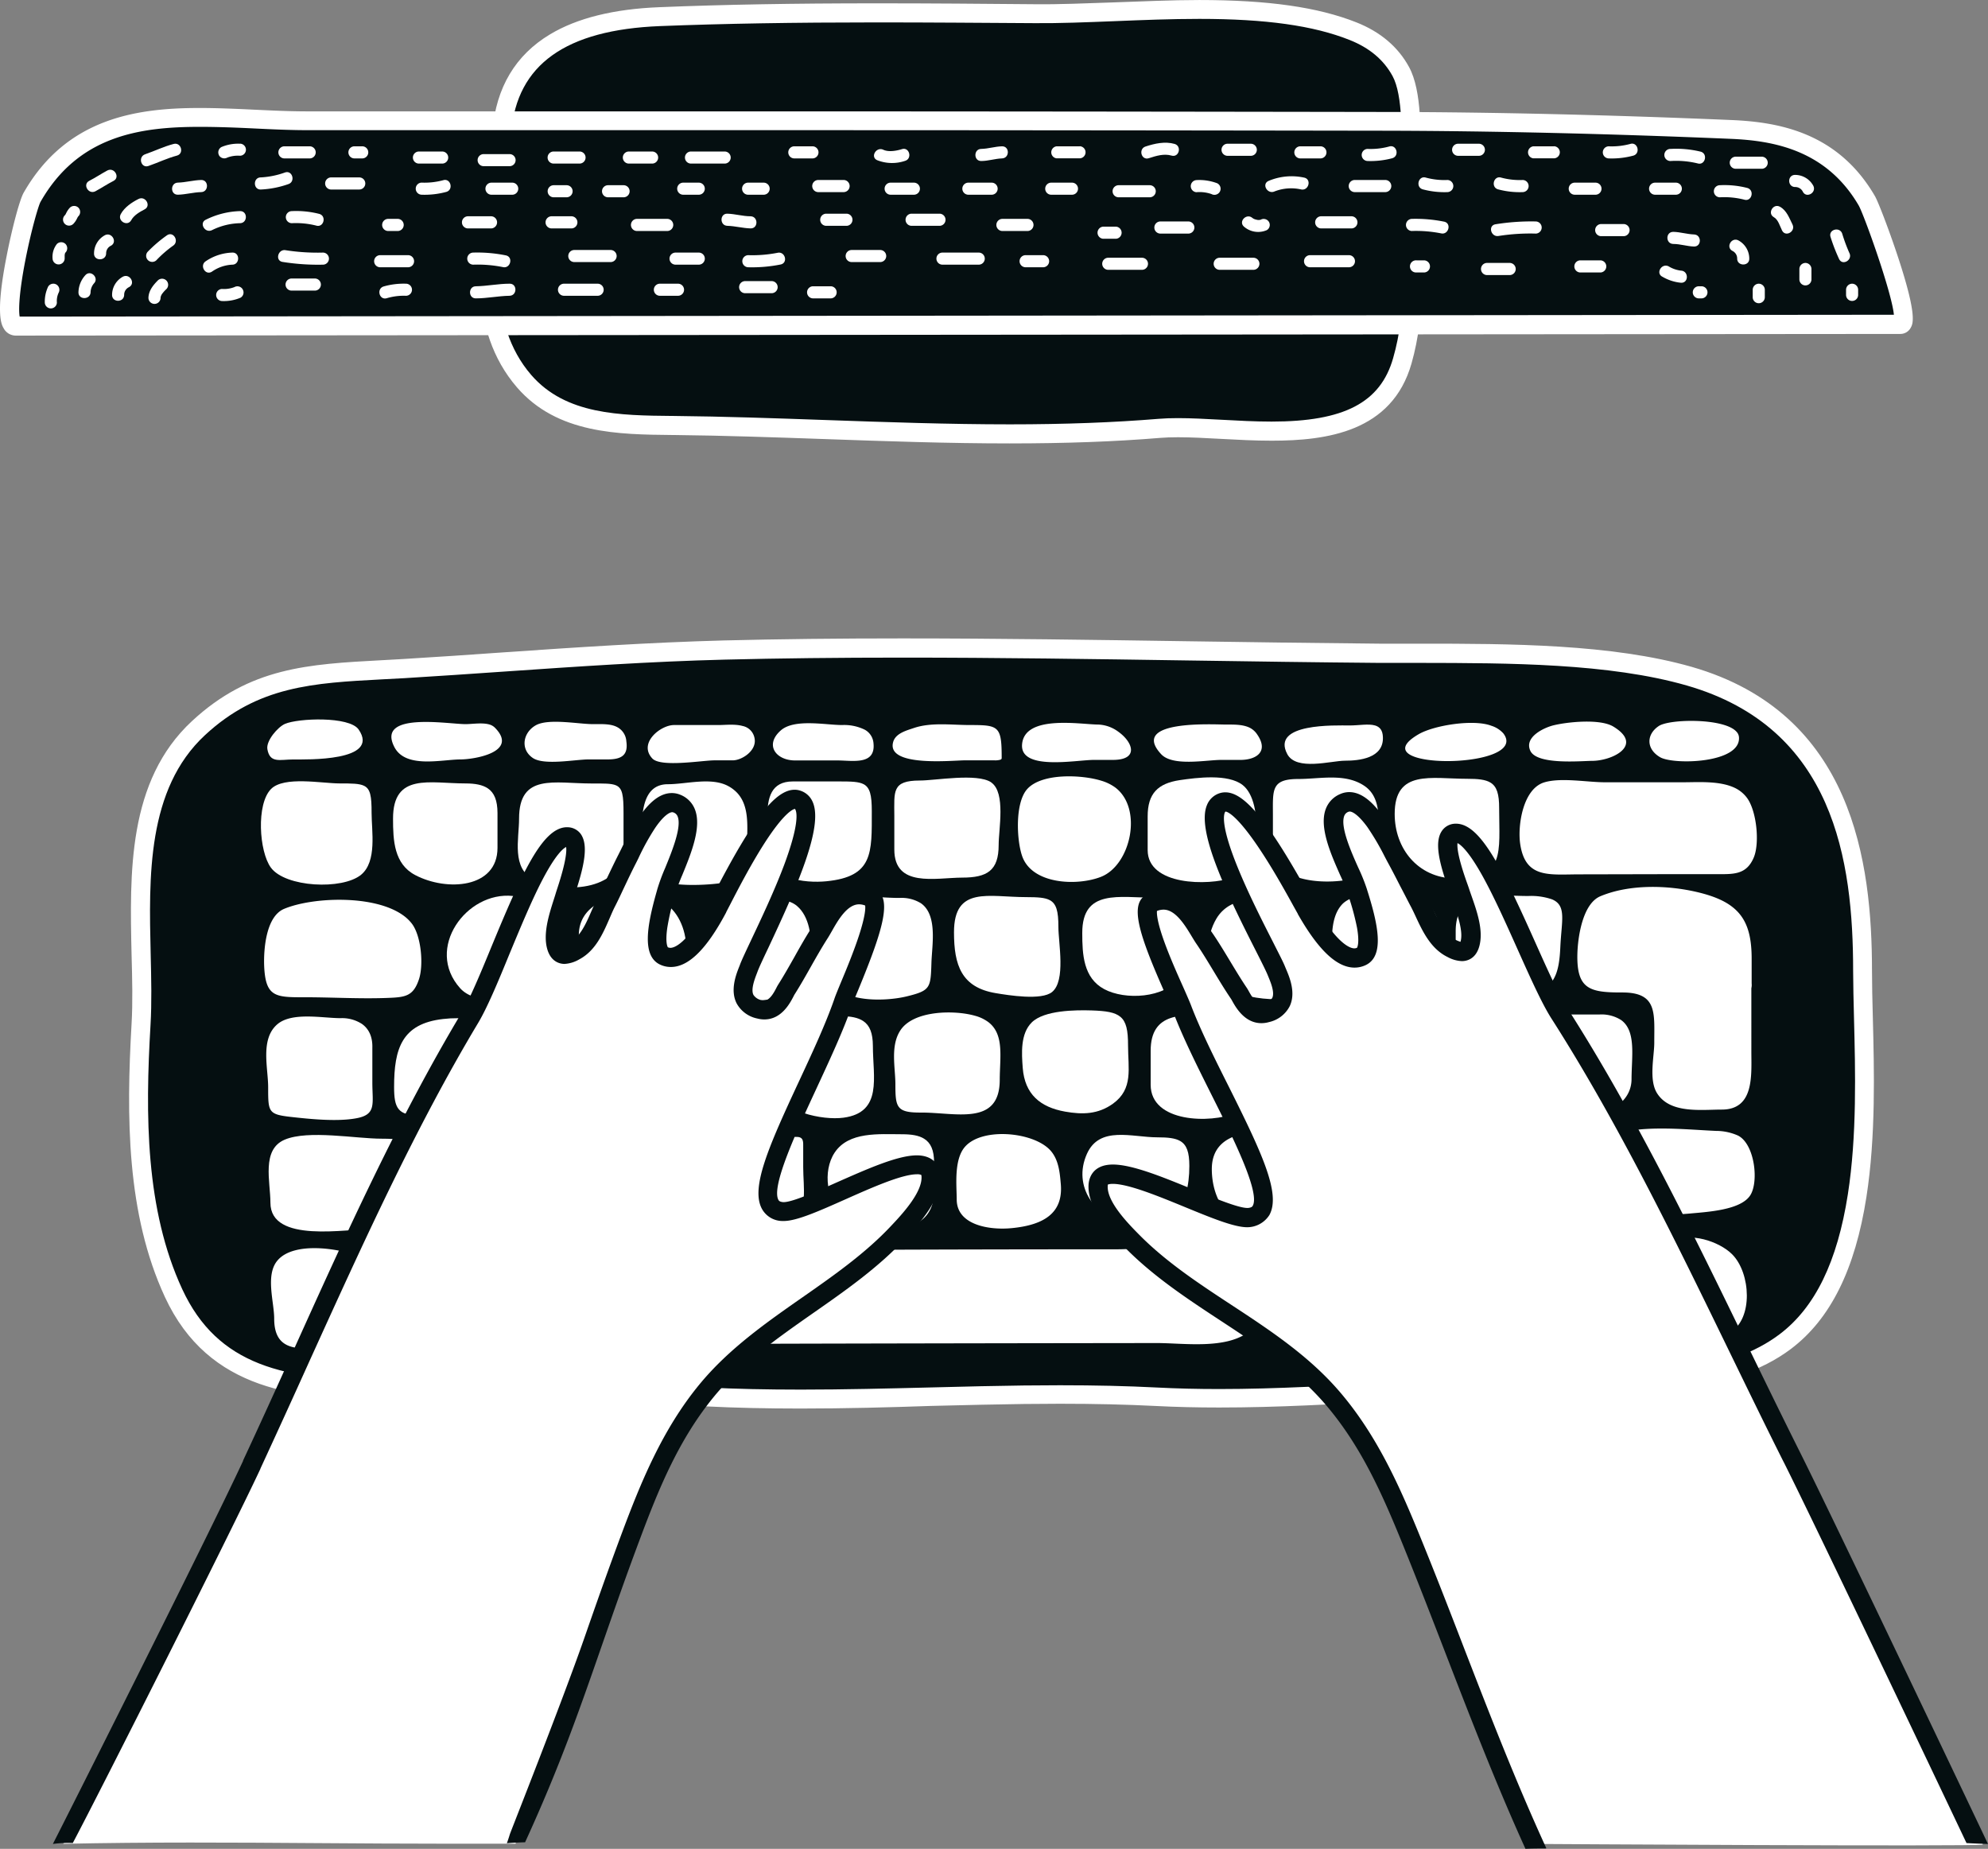 <svg xmlns="http://www.w3.org/2000/svg" width="1080" height="1004.31" viewBox="0.001 0 1079.999 1004.29" style=""><rect x="0.001" y="0" width="1079.999" height="1004.29" fill="#808080" stroke="none"/><g><title>FxVector1_183616548</title><g data-name="Layer 2"><g data-name="Layer 1"><path d="M533.19 758.11c-49.63 1.06-99.21 3.17-149.39.68-42.27-2.07-84.78-4.29-127.6-4.23-67.19 0-133.48 9.18-161.89-52.19-21-45.31-20.53-98.11-17.7-145.94 3-50.34-12.32-120.58 31.23-160.95 33.11-30.67 67-29.69 111.51-32.34 58.1-3.47 115.71-8.63 174-10.05 118.68-2.92 237.36.77 356 1.8 52.49.44 118.71-1.8 168.39 12.63 81.49 23.32 94.12 96.81 94.12 160 0 55.45 11.4 161.13-42 201.41-31 23.37-78.85 23.28-117.7 23.28-74.64 0-149.51 10.47-224.06 6.66-31.73-1.68-63.33-1.43-94.91-.76z" fill="#050f11"></path><path d="M435.15 765.13c-18.83 0-35.71-.38-51.61-1.18l-6.24-.3c-39.19-1.93-79.72-3.94-120-3.94h-1.17c-7.69 0-15.48.13-23 .26s-15.44.25-23 .25c-47.94 0-96.74-4.29-120.54-55.68-20.93-45.26-21-98.09-18.11-148.42.68-11.58.37-24.19 0-37.55-1-44.25-2.24-94.38 32.82-126.88 31.53-29.24 63.14-30.92 103.09-33.06 3.81-.2 7.67-.4 11.62-.65 18.18-1.09 36.61-2.35 54.43-3.61 39.15-2.71 79.6-5.41 119.77-6.48 30.13-.75 61.95-1.11 97.26-1.11 51.75 0 104.33.79 155.13 1.55 34 .5 69.17 1 103.75 1.31h22.21c48.7 0 104 .15 147.58 12.63 87.61 25.25 97.8 106.26 97.84 165 0 7.56.21 16.23.45 25.25.74 28.86 1.66 64.7-3.46 97.58-6.12 39.42-19.56 66.46-41.06 82.67-32.23 24.32-82.56 24.32-115.85 24.32h-5.67c-31.33 0-63.31 1.8-94.23 3.73s-63.13 3.75-94.8 3.75c-12.22 0-23.45-.27-34.51-.83-16-.81-33-1.21-52-1.21-12.43 0-26 .17-42.57.53q-13.77.27-27.53.65c-23.09.8-46.97 1.42-70.6 1.42zM257.3 749.38c40.53 0 81.17 2 120.51 4l6.24.32c15.73.78 32.47 1.14 51.1 1.14 23.45 0 47.31-.6 70.35-1.17l27.56-.67c16.7-.36 30.3-.52 42.8-.52 19.21 0 36.4.39 52.55 1.22 10.82.56 22 .83 34 .83 31.31 0 63.28-1.91 94.19-3.73s63.12-3.8 94.83-3.8h5.71c42.25 0 82.42-1.7 109.66-22.24 19.24-14.52 31.36-39.38 37.06-76 5-32 4.06-67.32 3.34-95.73-.23-9.18-.45-17.86-.47-25.54 0-60.12-10.33-132.09-90.37-155.13-42.19-12.12-96.66-12.21-144.73-12.28h-22.26c-34.63-.29-69.81-.81-103.85-1.32-50.81-.77-103.35-1.55-155-1.55-35.23 0-67 .36-97 1.1-39.93 1-80.28 3.77-119.3 6.46-17.86 1.23-36.33 2.51-54.55 3.61L208 369c-37.88 2-67.84 3.6-96.63 30.32-31.63 29.33-30.52 77-29.51 119.05.33 13.58.62 26.4-.09 38.4C78.87 605.78 79 657.08 99 700.28 118.26 741.77 154.36 750 210.18 750c7.49 0 15.28-.12 22.82-.25s15.42-.25 23.2-.27z" fill="#fff"></path><path d="M735.12 17C686.74-2.3 613.71 8 562.39 7.5c-68-.58-136-1.16-204 1.53-41.49 1.62-81.71 15-85.7 62.37-3.61 43.13-19.68 98.94 12.11 135.7 20.41 23.59 52.54 23.76 81.17 24 86.41.86 176.35 8.74 264 1.57 39.83-3.25 116.22 18.25 131.87-36.66 7.6-26.68 6.05-55.27 4.5-82.63-1.07-18.85 3.6-58.12-5.31-74.51-5.8-10.6-14.93-17.5-25.91-21.87z" fill="#050f11"></path><path d="M548.64 240.86c-33.47 0-67.42-1.19-100.25-2.35-27.18-.95-55.29-1.94-82.47-2.22h-.54c-29.38-.28-62.68-.63-84.49-25.83-27.2-31.47-21.43-75.18-16.34-113.78 1.19-9 2.31-17.58 3-25.72 2-23.45 12.5-41.07 31.26-52.31 14.66-8.82 34.64-13.78 59.37-14.75 35-1.43 72.59-2.1 118.49-2.1 28.86 0 57.72.24 85.77.49 12.95.15 27.38-.49 42.57-1S635.89 0 651.59 0C689 0 716.09 3.88 737 12.19c13 5.18 22.58 13.33 28.5 24.25 7 12.89 6.46 36.25 6 56.85-.18 7.52-.34 14.65 0 19.84 1.5 26.55 3.21 56.64-4.69 84.33-10.59 37.16-46.14 41.92-75.92 41.92-9.42 0-18.82-.51-27.92-1-8.23-.45-16-.87-23-.87-3.61 0-6.77.11-9.58.34-24.73 2.05-51.39 3.01-81.75 3.01zm-72-228.7c-45.76 0-83.28.65-118.07 2-51.25 2.05-77.67 20.87-80.83 57.65-.7 8.38-1.8 17-3.07 26.21-4.79 36.41-10.24 77.7 13.93 105.66 18.76 21.65 48.25 22 76.77 22.26h.63c27.31.27 55.48 1.26 82.74 2.22 32.72 1.15 66.57 2.34 99.87 2.34 30 0 56.46-1 80.88-3 3.09-.26 6.5-.38 10.41-.38 7.22 0 15.19.43 23.56.88 9 .49 18.22 1 27.36 1 39.38 0 59.11-10.3 66-34.43 7.49-26 5.9-53.92 4.4-81-.32-5.61-.14-12.92 0-20.66.42-18.36 1-41.21-4.74-51.69C751.64 32.43 744 26 733.19 21.7c-19.61-7.81-45.55-11.45-81.62-11.45-15.48 0-31.08.63-46.16 1.24-15.37.61-29.85 1.19-43.08 1.08-27.97-.16-56.92-.41-85.66-.41z" fill="#fff"></path><path d="M940.37 70.35c-61.78-2.71-125.07-4.37-187-4.48q-188.48-.3-377-.32H167.11C112.53 65.55 49.86 50.31 17.4 107c-3.7 6.47-19 70.09-8.9 70.09l1023.83-1c7.84 0-15.3-62-18.22-67.1-17.3-29.77-44.46-37.51-73.74-38.64z" fill="#050f11"></path><path d="M8.52 182.29a7.5 7.5 0 0 1-6.55-4c-1.13-1.93-4.56-7.85 1.63-39.19 2.58-13.37 6.91-30.4 9.3-34.51 23.2-40.5 61.33-45.94 95.6-45.94 9.85 0 19.95.47 29.73.93s19.37.91 28.74.91H403.4c103.36 0 214.51.1 349.94.32 57.72.09 120.61 1.57 187.25 4.38 25.77 1.09 57.92 6.77 78 41.35 1.72 2.94 7.72 18.5 12.63 33.4 10.44 31.75 8 35.93 6.75 38.17a6.38 6.38 0 0 1-5.6 3.28zm100-113.39c-32.86 0-66.12 4.95-86.52 40.77-1.05 1.89-4.87 14.65-8.15 31.3-3.61 18.47-3.76 27.65-3.16 31l1018.19-1c-1.15-12.23-16.23-54.31-19.12-59.36-17.65-30.23-46.42-35.23-69.57-36.2C873.67 72.6 810.8 71.14 753.32 71c-135.28-.21-246.49-.3-349.83-.3H167.2c-9.69 0-19.66-.47-29.29-.94s-19.76-.86-29.37-.86z" fill="#fff"></path><path d="M231.63 675.8c-6.51 4.85-2.13 10.5 10.82 10.64a44.7 44.7 0 0 0 22-6.22c5.72-3.39 25.25-16.48 29.19-24.24l-2.17-1.59c-2.64-1.87-55.98 18.51-59.84 21.41z" fill="#fff" fill-rule="evenodd"></path><path d="M194.8 396.22c-5.09-7.22-32.8-6.12-40-3-3.84 1.66-10.35 9.16-9.54 13.76 1.37 7.78 6.8 5.58 14 5.56s47.6 1.16 35.54-16.32z" fill="#fff"></path><path d="M266.5 393.75c-3.95-1.46-9.63-.4-13.62-.4-9.42 0-48.52-6.86-38.67 12.37 6.07 11.91 25.63 6.84 36.07 6.8 6.86 0 31.75-3.8 18.65-17.17a6.9 6.9 0 0 0-2.43-1.6z" fill="#fff"></path><path d="M335.06 394.85c-3.61-1.81-8.5-1.5-12.93-1.5-7.81 0-24.25-3.28-31.14.67s-8.48 13-1.53 17.71c6.08 4.15 23.09.81 30.18.79h10.44c7.61 0 11.26-2.34 10.19-9.79a9.34 9.34 0 0 0-5.21-7.88z" fill="#fff"></path><path d="M403.37 394.34c-4.17-1.15-9.4-.5-12.94-.5h-24.27c-7.33 0-19.59 9.86-11.76 18.18 4.65 4.92 27.23 1 33.74 1h9.92c5 0 13.15-5.3 11.87-11.92a8.22 8.22 0 0 0-6.56-6.76z" fill="#fff"></path><path d="M469.84 396.4a25.35 25.35 0 0 0-12.34-2.56c-9 0-26.07-3.61-33.42 3-8.88 7.95-2.4 16.23 7.84 16.23H455c8.1 0 20.8 2.74 19.53-9.38a9.13 9.13 0 0 0-4.69-7.29z" fill="#fff"></path><path d="M539.93 395.21c-2.56-1.3-6.67-1.37-13.17-1.37-9.77 0-20.87-1.59-30.32 1.62-4 1.37-10 2.87-11.25 7.72-3.61 13.62 32.16 9.85 39.08 9.83h15.9a9.58 9.58 0 0 0 3.28-.34c.9-.35.72-.85.72-1.37 0-9.98-.58-14.25-4.24-16.09z" fill="#fff"></path><path d="M607.57 397.5a19.55 19.55 0 0 0-10.82-3.92c-9.38 0-40.08-5.59-41.49 10.68-1.29 14.59 29.46 8.52 39 8.52h10.46c14.2-.06 10.7-9.69 2.85-15.28z" fill="#fff"></path><path d="M678.79 395.24c-3.83-1.8-8.61-1.66-12.83-1.66-6.69 0-52.61-2.72-35.15 16.09 6.33 6.8 24.47 3.11 32.66 3.11h10.45c8.17 0 15.69-4.26 9-13.91a10.54 10.54 0 0 0-4.13-3.63z" fill="#fff"></path><path d="M747 394.07c-3.6-1.05-8.76 0-13.8 0-7.7 0-42.82-1.39-33.89 15.53 4.91 9.31 23.85 3.61 31.39 3.61s21-1.25 20.58-12.75c-.11-3.88-1.77-5.65-4.28-6.39z" fill="#fff"></path><path d="M816.67 398.33a14.59 14.59 0 0 0-6.37-4.06c-9.63-3.77-31.33-.31-39.68 4.6-33.55 19.61 61.38 19.37 46.05-.54z" fill="#fff"></path><path d="M197.74 426.83c-2.58-1.25-6.69-1.27-13.19-1.27-9.68 0-30.19-4.09-37.28 3-8.16 8.17-6.5 34.05-.11 42.73 7.86 10.73 38.83 12.23 49 3.88 8.76-7.22 5.71-23.8 5.71-33.54.03-9.19-.65-13.13-4.13-14.8z" fill="#fff"></path><path d="M265 428.23c-2.85-1.91-6.85-2.67-12.1-2.67-19.48 0-39.41-5.93-39.38 19.12 0 11.84.53 24.63 12.07 30.67 17.14 9 44.66 7.21 44.68-14.77v-18.93c-.02-6.83-1.73-11.03-5.27-13.42z" fill="#fff"></path><path d="M334.63 426.59c-2.57-1.1-6.68-1-13.23-1-20.25 0-39.44-5.71-39.41 19.14 0 11-4.31 27.24 8.3 33.16 17.68 8.28 48.43 5.14 48.45-17.28v-18.96c0-9.65-.54-13.52-4.11-15.06z" fill="#fff"></path><path d="M399 429.3a18.61 18.61 0 0 0-3.39-2.31c-9.29-5-22.82-1-32.77-1-12.25 0-13.73 12.41-14.22 21.95-.54 10.43-4.63 22.47 5.88 28.86 8.61 5.3 30.31 4.17 39.43 2.56 13-2.27 11.8-4.69 11.8-18.43.11-10.93 2.13-24.2-6.73-31.63z" fill="#fff"></path><path d="M469.22 426c-2.65-1.41-6.74-1.52-13-1.52h-25.51c-11.88 0-13.85 9-13.83 19.18V462c0 15.61 20.38 17.84 32 16.71 25.63-2.49 24.73-15.46 24.73-38.08.01-8.82-1.03-12.81-4.39-14.63z" fill="#fff"></path><path d="M538.42 424.93c-7.71-5.08-30.42-.93-38.71-.95-15.32 0-13.87 5.9-13.86 19.15v18.35c0 20.8 22.23 15.33 36.84 15.24 13.63 0 19.84-3.82 19.84-17.71 0-8.61 3.91-28.27-3.93-33.91z" fill="#fff"></path><path d="M606 427.86a24.55 24.55 0 0 0-7.59-3.74c-10.25-3.25-32.08-4.42-40.23 4.35-6.83 7.34-5.9 27.52-3 36.22 5.13 15.76 29.95 16.74 43 11.58 16.1-6.39 22.82-36.89 7.82-48.41z" fill="#fff"></path><path d="M675.09 426.43c-8-6.24-25-4-34.27-2.65-11.76 1.8-17.36 7.21-17.34 19.71v18.28c0 19.3 32.8 19.51 46.11 15 14.41-4.77 17.41-41.03 5.5-50.34z" fill="#fff"></path><path d="M741.54 427.12a22.51 22.51 0 0 0-3.82-2.17c-9.91-4.45-21.92-1.8-32.35-1.8-14.75 0-13.87 5.72-13.85 19.17v18.31c0 19.84 31.91 20.18 45 16.23 11.71-3.5 11.17-6.44 11.74-18.68.49-10.18 2.95-24.18-6.72-31.06z" fill="#fff"></path><path d="M943 428.25c-8.35-4.27-20.08-3.32-28.7-3.32h-42.46c-9.45 0-23.61-2.67-32.73 0-11.87 3.41-14.72 23.74-13.24 33.55 2.79 18.78 15.62 16.51 31.92 16.47l50.94-.11h23c9.65 0 16.9.65 21-9 3.41-8 1.52-26.19-4.06-32.95a17.79 17.79 0 0 0-5.67-4.64z" fill="#fff"></path><path d="M879.31 396.63a28.06 28.06 0 0 0-2.92-2c-7.22-4.31-24.77-2.51-32.47-.63-5.25 1.3-16.09 6.42-12.52 13.89 3.72 7.77 27.73 5.41 33.63 5.41 10.3-.07 25.88-7.45 14.28-16.67z" fill="#fff"></path><path d="M219.42 497.5c-15.71-11.73-49.84-10.23-65.1-3.79-9.83 4.13-11.11 21.92-10.82 30.67.67 17.28 6.06 17.38 22.13 17.33 14.9 0 29.55.92 44.45.38 10-.36 14.43-.76 17.55-10.23 2.54-7.74 1.24-23.45-3.9-30.16a22.27 22.27 0 0 0-4.31-4.2z" fill="#fff"></path><path d="M295.32 493c-3.61-3.3-8.89-5.41-16.77-6.31-25.15-2.61-47.91 28.54-28.58 50.11 8.12 9 26 6.19 36.71 4.71 12.27-1.68 16-4.33 16-17.66s-.23-24.2-7.36-30.85z" fill="#fff"></path><path d="M364 492.83c-3.8-3.5-9.59-5.68-18.41-6.32-13.89-1-31.17 5.15-31.14 21.51v18.32c0 21.52 26.37 18.2 41.62 15.17 19.34-3.88 21.93-35.73 7.93-48.68z" fill="#fff"></path><path d="M432.59 491.8c-7.72-6-33.42-6.48-42.19-2.15-12.86 6.35-8.93 24.8-8.93 37.07 0 19.84 30.41 18.51 44 14.57 16.09-4.63 20.17-38.24 7.69-49z" fill="#fff"></path><path d="M500.27 490.63a20 20 0 0 0-11.6-2.87c-20.47 0-39.43-6.57-39.38 19.15v18.33c0 20 30.25 19.18 43.29 16s13-4.65 13.44-18.44c.29-9.36 3.45-25.8-5.75-32.17z" fill="#fff"></path><path d="M570.38 489c-2.69-1.48-6.76-1.66-12.74-1.68-20.58 0-39.41-6.26-39.37 19.15 0 17.75 4 29.89 22.64 33 7 1.17 24.92 4.09 30.66-.63 7.52-6.19 3.41-26.55 3.41-35.39.02-8.53-1.14-12.55-4.6-14.45z" fill="#fff"></path><path d="M640.47 489c-2.58-1.3-6.67-1.36-13.11-1.36-19.34 0-39.45-5-39.41 19.16 0 11.67.59 24.42 11.92 30.5s32.83 5 41.11-6.33c5.19-7.15 8.37-37.57-.51-41.97z" fill="#fff"></path><path d="M708.51 490.16c-2.7-1.64-6.58-2.55-12.17-2.55-12.54 0-28.29-.75-35.52 11.4-5.54 9.31-6.13 22.59-.68 32 6.42 11.13 37 15 47.87 8.84 9.29-5.17 10.99-43.32.5-49.69z" fill="#fff"></path><path d="M774.39 489.6a17.71 17.71 0 0 0-1.5-1.07c-9.15-5.66-36.29-5.41-43.83 2.78S724 514.76 724 524c0 19.54 31.11 19 44.79 15.26 17-4.68 18.84-38.93 5.6-49.66z" fill="#fff"></path><path d="M196.6 556.19a19.82 19.82 0 0 0-11.6-3.12c-9.72 0-26.42-3.5-34.38 3.36-9.34 8.06-4.94 23.7-4.94 34.13 0 13.27 0 14.73 11.87 16.1 10.55 1.19 25.57 2.76 36.07.78 11-2 8.66-7.94 8.66-19.36v-18.92c.17-5.97-1.89-10.31-5.68-12.97z" fill="#fff"></path><path d="M263.54 557.53c-4.49-3.61-11.62-5.3-22.87-4-22.33 2.56-26.59 16-26.57 37 0 11.29 2 15.42 13.85 15.36 7.67 0 42.82 6.8 42.82-4.9.02-18.75 2.23-35.72-7.23-43.46z" fill="#fff"></path><path d="M333.16 556.05c-10.46-8.41-31.67-6.87-42.49-.56-12.81 7.49-8.08 23.31-8.08 35 0 19.12 21.86 17 35.35 16.9 26.52-.13 21.36-15.15 21.36-38.28a16.08 16.08 0 0 0-6.14-13.06z" fill="#fff"></path><path d="M402.68 553.43H389c-13.62 0-29.15-4.74-36.82 7.47-5.41 8.62-7.36 25.74-2.63 35 5 9.81 17.75 7.83 27.5 9.2 8.7 1.22 20.84 7.21 27.93-1.14 6.54-7.7 1.37-25.16 1.37-34.4V559c-.02-2.57.46-5.57-3.67-5.57z" fill="#fff"></path><path d="M469 554.66c-2.81-1.89-6.82-2.67-12.14-2.67-10.46 0-25.58-3.37-33.71 4.37-9.38 8.89-8.66 24.89-3.61 35.78 5.54 11.75 27.06 16.53 38.66 15 21.41-2.86 16-22 16-39-.03-6.84-1.62-11.06-5.2-13.48z" fill="#fff"></path><path d="M536.88 555.17a21.54 21.54 0 0 0-7.21-3.41c-11.31-3.21-33.3-2.94-40.46 7.83-5.66 8.49-2.78 20.38-2.78 29.41 0 12.52.61 15.41 13.85 15.35 18.94-.09 42.83 7.54 42.84-17.83.04-12.31 2.57-24.68-6.24-31.35z" fill="#fff"></path><path d="M608.69 552.37c-3-2.53-7.86-3.25-15.69-3.5-8.68-.27-25.69-.16-32.47 6.49-6.24 6.16-5.52 16.74-4.92 24.73 1.1 14.31 9.52 21.34 23 23.74 9.5 1.7 18 1.48 26.06-4.33 11.11-8.08 8.15-19.06 8.15-31.6.02-8.21-.97-12.9-4.13-15.53z" fill="#fff"></path><path d="M675.79 555.42c-3.41-2.2-8.66-3.43-16.68-3.74-16.35-.61-34.08-2.29-34 19.25v18.31c0 20.58 32.47 21.18 46.43 15.31C684.83 599 689 564 675.79 555.42z" fill="#fff"></path><path d="M743.92 552.82c-7.77-6.75-31.53-4.56-40.12.4-12.33 7.1-11.68 22.89-11.68 35.44 0 16.24 21.73 18.85 33.78 17.05 24-3.61 22.93-17.53 22.93-38.4 0-7.31-1.83-11.75-4.91-14.49z" fill="#fff"></path><path d="M843.13 488.52a34.88 34.88 0 0 0-12.9-1.81c-17.46 0-39.45-4.15-39.41 19.16v18.33c0 20.65 22.33 15.33 36.85 15.25 16.92-.09 19.35-10.82 20-25.12s3.52-22.46-4.54-25.81z" fill="#fff"></path><path d="M813.29 552.41c-3.6-3-9.36-3.74-17.44-3.61-8.85.2-24.93 1.93-30.45 10.2-5.73 8.55-4 20.46-4 29.57 0 14.19 19.48 17.64 30.19 18.27 5.65.32 15.19 1 20.33-1.93 8.39-4.75 6.17-8.77 6.17-18.83v-18.95c0-7.42-1.53-12-4.8-14.72z" fill="#fff"></path><path d="M226.53 621.54c-3.94-2.09-10-3-19.3-3-13.93 0-39.69-4.87-52.51.51s-7.81 22.85-7.81 34.27c0 22.27 41.29 14.21 56.47 14.17 12.49 0 25-.12 29.84-13.22 3.06-7.98 2.56-27.82-6.69-32.73z" fill="#fff"></path><path d="M300.46 617.22h-48.83c-1.13 0-2.63-.38-3.6.74-1.43 1.8-.76 5.23-.76 7.46v38.33c0 2.24-.42 5.76 1.8 6.35a12.24 12.24 0 0 0 3.2 0h8.91l23-.11H300a4.1 4.1 0 0 0 3.28-.93c.9-1 .71-2.35.71-3.77v-42.52c.1-2.56.6-5.55-3.53-5.55z" fill="#fff"></path><path d="M369 617.22h-48.86c-1.13 0-2.65-.38-3.61.74-1.42 1.8-.75 5.23-.75 7.46v38.33c0 2.24-.42 5.76 1.8 6.35a12.17 12.17 0 0 0 3.19 0h8.93l23-.11h15.82a4.11 4.11 0 0 0 3.28-.93c.88-1 .69-2.35.69-3.77V622.9c.11-2.69.59-5.68-3.49-5.68z" fill="#fff"></path><path d="M432.9 617.58c-12.31 0-34.4-4.4-44.31 4.58-10.66 9.68-8.49 37.84 3.41 45.54 10.23 6.59 29.46 5.6 38.29-2.5s6.06-19.85 6.06-31.25v-10.71c-.03-2.62.44-5.66-3.45-5.66z" fill="#fff"></path><path d="M502.05 618.57c-2.87-1.81-6.87-2.44-12-2.44-12.49 0-29-1.57-36.64 10-6.67 10.12-4.26 26.78 4.85 34.76s24.8 9.68 35.83 5.51c16.7-6.31 13.34-20.38 13.34-34.92.03-6.71-1.79-10.69-5.38-12.91z" fill="#fff"></path><path d="M568.4 622.86c-10.65-8.26-34.94-9.83-43.87-.25-6.48 6.91-4.8 21.28-4.78 28.95 0 13.85 17.55 16.76 29.85 15.57 17.41-1.68 28-8.12 26.7-23.83-.53-6.15-1.09-13.17-5.54-18.26a17.38 17.38 0 0 0-2.36-2.18z" fill="#fff"></path><path d="M641.14 619.8c-2.74-1.59-6.74-2-12.37-2-13.77 0-31.41-6.44-38.3 9-7.93 17.74 4.53 35 22.73 38.06 23.45 3.86 32.92-9.26 32.92-31.53 0-7.42-1.41-11.46-4.98-13.53z" fill="#fff"></path><path d="M709.94 618.46a21 21 0 0 0-8.32-2.51c-16.45-2.25-43.29-3.33-43.29 19.11 0 12.78 5.74 26.6 19.32 30.1a40.74 40.74 0 0 0 26.55-2.65c10.72-5.59 11.29-16 10.82-26.64-.46-9.35-.54-14.54-5.08-17.41z" fill="#fff"></path><path d="M778.5 615.34h-48.83c-1.14 0-2.65-.38-3.61.72-1.42 1.81-.75 5.23-.75 7.49v38.31c0 2.25-.42 5.77 1.8 6.37a14.18 14.18 0 0 0 3.19 0h8.91l23-.11h15.82a4.16 4.16 0 0 0 3.28-.94c.88-1 .68-2.36.7-3.79V621c.11-2.67.6-5.66-3.51-5.66z" fill="#fff"></path><path d="M847.76 615.25h-48.82c-1.14 0-2.64-.36-3.61.74-1.43 1.8-.76 5.23-.76 7.47v38.31c0 2.24-.41 5.75 1.8 6.35a13.18 13.18 0 0 0 3.2 0h8.91l23-.11h15.84a4.07 4.07 0 0 0 3.28-.94c.91-1 .71-2.34.71-3.77v-42.51c.06-2.55.58-5.54-3.55-5.54z" fill="#fff"></path><path d="M197.67 683.31c-13.61-5.63-38.19-8.93-46.9 1.37-6.73 7.86-1.81 22.53-1.81 31.6 0 21.77 19.38 15.35 36.87 15.28h10.41c11.45 0 11.65-14.13 14.18-24.71 2.42-10.27 2.88-14.34-7.42-20.82a34.28 34.28 0 0 0-5.33-2.72z" fill="#fff"></path><path d="M270.84 678.81H222c-1.14 0-2.64-.37-3.61.74-1.42 1.81-.76 5.24-.76 7.47v38.33c0 2.24-.41 5.76 1.81 6.35a12.17 12.17 0 0 0 3.19 0h8.91l23-.11h15.83a4.13 4.13 0 0 0 3.29-.93c.9-1 .7-2.35.7-3.77v-42.52c.11-2.54.64-5.56-3.52-5.56z" fill="#fff"></path><path d="M339.33 678.81h-48.82c-1.14 0-2.66-.37-3.61.74-1.43 1.81-.76 5.24-.76 7.47v38.33c0 2.24-.41 5.76 1.8 6.35a12.4 12.4 0 0 0 3.22 0h8.91l23-.11h15.83a4.14 4.14 0 0 0 3.28-.93c.89-1 .71-2.35.71-3.77V684.5c.11-2.67.56-5.69-3.56-5.69z" fill="#fff"></path><path d="M748.86 676.94H700c-1.13 0-2.65-.38-3.6.72-1.43 1.8-.76 5.23-.76 7.49v38.31c0 2.25-.42 5.77 1.8 6.37a14.36 14.36 0 0 0 3.21 0h8.91l23-.11h15.84a4.15 4.15 0 0 0 3.28-.94c.88-1 .7-2.36.7-3.79V682.6c.11-2.6.62-5.66-3.52-5.66z" fill="#fff"></path><path d="M818.15 676.85H769.3c-1.14 0-2.63-.38-3.61.74-1.42 1.8-.76 5.23-.76 7.47v38.31c0 2.23-.41 5.75 1.81 6.35a13.1 13.1 0 0 0 3.19 0h8.91l23-.11h15.83a4.14 4.14 0 0 0 3.29-.94c.9-.95.7-2.34.7-3.77v-42.5c.11-2.56.6-5.55-3.51-5.55z" fill="#fff"></path><path d="M880.66 554.07a19.85 19.85 0 0 0-11.63-3h-25.54c-13.33 0-13.85 7.39-13.84 19.16v18.3c0 25.26 56.7 24.5 56.7-2.45.05-12.35 2.59-26.08-5.69-32.01z" fill="#fff"></path><path d="M944.28 616.89a29.33 29.33 0 0 0-12-2.58c-17.35-.74-43.48-3.82-59.16 3.41-11.09 5.11-10.32 13.57-10.24 22.58.19 20.8 37.87 20.48 55.43 18.87 9.81-.9 27-1.91 32.34-9.59 5-7.11 2.74-27.96-6.37-32.69z" fill="#fff"></path><path d="M887.7 673.48h-48.83c-1.14 0-2.63-.37-3.61.74-1.42 1.8-.75 5.23-.75 7.48V720c0 2.26-.42 5.78 1.8 6.35a11.36 11.36 0 0 0 3.19 0h8.91l23-.11h15.84a4.11 4.11 0 0 0 3.28-.93c.9-1 .7-2.37.7-3.79V679c.11-2.58.6-5.52-3.53-5.52z" fill="#fff"></path><path d="M809.7 425.1c-2.72-1.66-6.78-2.06-12.62-2.06-19.59 0-39.43-5.21-39.4 19.12 0 19 12.72 34.38 31.93 35 28.39.9 24.82-14.43 24.82-38 .04-7.88-1.28-11.97-4.73-14.06z" fill="#fff"></path><path d="M941 492.56c-4.51-3.5-10.68-6-18.83-7.94-16.36-3.88-37-4.38-52.75 2.22-9.79 4.11-12.3 22.58-12.5 31.58-.38 19 6.77 20.75 24.5 20.69 19.17 0 17.24 11.47 17.28 27.24 0 7.49-3 19.84 1.32 27.18 6.92 11.58 24 9.2 35.33 9.2 17.86 0 16.07-18.85 16.09-31.8V536.8a7.54 7.54 0 0 0 .16-2.59v-12.92c.08-13.89-2.82-22.74-10.6-28.73z" fill="#fff"></path><path d="M941.09 681.43C934 674.22 917.52 669 909 674.59c-9.94 6.59-11.82 33.41-4.59 43.82 6.79 9.77 26.84 10.32 35.56 5.26 12.52-7.26 11.15-32.1 1.12-42.24z" fill="#fff"></path><path d="M943.36 397.46c-6.71-7.5-36.38-7-42.22-3.08-6.8 4.54-6.93 12.46.72 16.93 7.21 4.26 44.17 3.43 42.84-11a4.86 4.86 0 0 0-1.34-2.85z" fill="#fff"></path><path d="M678 683.32c-9-6-24.15-7.41-33.57-7.21-12.53.25-25 2.49-37.55 2.52q-70.56 0-141.13.29h-70.57c-11 0-27.71-4-37.1 3.75-8.63 7.11-10.43 44.4-.46 49.84C362.8 735.34 385 730 391.3 730l47.46-.13q94.89-.21 189.79-.32c14.43 0 37.65 3.61 50.07-6.3 9.19-7.36 10.83-24.71 4.86-34.52a18 18 0 0 0-5.48-5.41z" fill="#fff"></path><path d="M505.68 638.41c-1.81-20.33-65.64 20.83-80.56 19.7-25.7-2 17.48-69.09 32.88-113.64 3.32-9.58 23.9-53.09 14.87-57.07-15.41-6.8-23.45 12.62-27.56 19.24-6.46 10.05-11.78 20.77-18.19 30.85-1.44 2.31-5.41 13-14.43 10.7-14.26-3.72-7.92-17.12-5.91-22.55 4.49-12.14 44.44-85.81 26.28-91.29-12.41-3.77-37.41 47.71-43.29 58.62-3.27 6.13-16.76 31.75-29.1 26.3-8.49-3.75-.43-29 1.17-35 3.09-11.71 20.91-41.83 5.58-47.78-11.42-4.49-23.31 23.24-26.84 30.11-4 7.79-7.56 15.8-11.47 23.63-4.44 8.91-7.74 21.41-17.16 26.32-4.58 2.41-8.19 3.14-9.85-2.17-2.56-8.2 2.4-20.49 4.71-28.37 1.23-4.2 11.58-31.93.92-31.39-16.23.91-38.83 75.46-52.6 98.4-45.49 75.76-81.06 162.59-118.38 242.72v.19C121 830.44 103.49 864.19 86.57 898.1Q72 927.26 57.35 956.38c-7.49 14.92-11.42 33.08-23.05 45.2 46-1 92-.72 138-.39 23.45.16 46.81.32 70.2.32h37.52s5.25-11.92 7.22-16c3.42-6.84 7.21-13.21 10-20.49 4.72-12.4 7.86-25.26 12.39-37.76 11.26-30.9 21.54-62.14 33.08-92.95 10.55-28.22 21.74-55.37 41.13-78.91 29-35.21 73.34-53.05 104.2-86.17 6.67-7.06 18.65-19.98 17.64-30.82z" fill="#fff"></path><path d="M510.82 637.92c-.6-6.45-5.41-10.33-12.72-10.33-10.46 0-27.05 7.43-43.29 14.59-11.38 5.07-24.26 10.82-29.08 10.82h-.23c-2-.16-2.38-.81-2.56-1.12-4.24-7.21 10-37.71 20.33-60 7.21-15.57 14.75-31.68 19.6-45.69.6-1.81 1.93-5 3.49-8.75 13.85-33.55 18.66-50.29 8.56-54.75a20.33 20.33 0 0 0-8.31-1.8c-12.63 0-19.61 12.46-23.83 19.84-.72 1.26-1.33 2.35-1.8 3.12-3.41 5.31-6.53 10.83-9.55 16.24-2.76 4.88-5.62 9.94-8.65 14.72a20 20 0 0 0-1 1.8c-1.24 2.4-3.61 6.89-6.62 6.89a4.43 4.43 0 0 1-1.15-.16 6.83 6.83 0 0 1-4.69-2.91c-1.5-2.94.65-8.53 1.8-11.54l.49-1.3c.81-2.18 3.17-7.21 5.9-12.95 15.35-32.72 29.94-65.55 24-79a10.89 10.89 0 0 0-7-6.24 9.37 9.37 0 0 0-2.83-.41c-10.55 0-23 16.07-44.27 57.36-.88 1.8-1.62 3.15-2.18 4.2v.11c-11.94 22.46-19.15 24.21-21 24.21a3.93 3.93 0 0 1-1.39-.29c-.2-.27-1.49-2.49-.32-10.65a134.7 134.7 0 0 1 3.71-16.23c.26-.88.47-1.62.62-2.2a105.3 105.3 0 0 1 3.8-10.17c4.84-11.78 10.83-26.46 6.7-36.08a14 14 0 0 0-8-7.63 12 12 0 0 0-4.38-.83c-11.1 0-19.85 14.77-27.62 30.67-.52 1.06-1 2-1.32 2.65-2.27 4.43-4.42 9-6.51 13.36-1.6 3.41-3.28 6.93-5 10.34-1 2.09-2 4.38-3 6.6-3.07 7.11-6.24 14.43-11.92 17.44a16.88 16.88 0 0 1-2.46 1.09l-.09-.22c-1.64-5.3 1.27-14.43 3.38-21 .5-1.55 1-3 1.37-4.35.1-.43.32-1.08.61-1.93 5-15.12 7.38-26.43 3.05-32.47a9 9 0 0 0-7.4-3.61h-.59c-13 .73-24 25-40.5 64.94-6 14.61-11.74 28.39-16.23 35.9-34.6 57.72-63.6 121.91-91.63 184-8.82 19.55-18 39.77-27.06 59.18v.2C112.82 835.06 31.16 997 30.24 998.66l-1.52 3a58.55 58.55 0 0 1 10.83-.52C54.7 972.56 126 831.07 141.48 797.86v-.12c9-19.47 18.22-39.69 27.05-59.29 28-61.62 56.93-125.56 91.2-182.74 4.91-8.17 10.83-22.32 16.94-37.27 6-14.43 12.18-29.44 18.25-41 7-13.27 11-16.54 12.63-17.35.33 2 .11 7.58-4.72 22.28-.33 1-.58 1.8-.73 2.25-.36 1.26-.81 2.65-1.28 4.11-2.67 8.39-6 18.84-3.39 27.24 2.15 6.89 7.22 7.63 9.26 7.63a17.7 17.7 0 0 0 7.91-2.42c8.93-4.67 13-14.14 16.63-22.49.94-2.18 1.81-4.24 2.76-6.1 1.81-3.49 3.43-7.05 5.06-10.49 2.05-4.33 4.16-8.79 6.36-13.08.38-.74.87-1.71 1.43-2.85a127.57 127.57 0 0 1 9.16-16.56c5.5-8 8.6-8.42 9.16-8.42a2 2 0 0 1 .65.12 3.72 3.72 0 0 1 2.28 2.09c2.43 5.69-3.09 19.2-6.75 28.12A104 104 0 0 0 357.1 483c-.14.54-.34 1.25-.58 2.08-4.92 17.53-8.06 34.39 2.31 39a13.65 13.65 0 0 0 5.63 1.19c9.61 0 19.46-9.7 30.05-29.67v-.11l2.24-4.31c4.07-7.92 10.91-21.14 18.23-32.63 11.39-17.84 16.24-19.06 16.8-19.15.12 0 .23.14.39.52.83 1.8 1.81 8.42-6.09 29.69-5.29 14.12-12.52 29.4-17.79 40.55-3.06 6.49-5.28 11.18-6.26 13.78-.12.36-.27.76-.45 1.17-1.8 4.51-5 12.93-1.35 20a16.53 16.53 0 0 0 11.27 8.17 14.89 14.89 0 0 0 3.75.48c9.28 0 13.84-8.71 15.79-12.42.21-.42.38-.76.52-1 3.18-5 6.1-10.17 8.93-15.19s6-10.58 9.23-15.63c.65-1 1.34-2.24 2.13-3.61 3.3-5.85 8.32-14.68 14.85-14.68a9.11 9.11 0 0 1 3.3.65c.2 1.31.2 5.41-3.37 16.36-2.82 8.62-6.8 18.29-9.73 25.25-1.67 4.07-3 7.21-3.69 9.32-4.69 13.51-12.07 29.37-19.21 44.7-16.65 35.73-26.52 58.21-19.85 69.54a12.75 12.75 0 0 0 10.68 6.2h1c7 0 19.16-5.41 33.24-11.67 14.43-6.42 30.83-13.71 39.09-13.71a5.34 5.34 0 0 1 2.31.35 2.07 2.07 0 0 1 .13.61c.79 8.6-10.66 20.9-16.24 26.8-14.07 15.1-31.51 27.28-48.39 39.07-19.74 13.78-40.14 28.05-56 47.33-20.13 24.46-31.78 53.12-42 80.4-8 21.44-14.43 39.83-20.62 57.61-12 34.42-40.06 105.29-40.33 106.22-.51 1.68-1.06 3.36-1.66 5 3.28-.27 6.58-.43 9.9-.52 18.85-41.16 29.53-71.86 41.85-107.31 6.17-17.71 12.54-36.07 20.53-57.39 10.3-27.55 21.14-54.12 40.28-77.44 15-18.2 34.81-32 54-45.44 17.32-12.08 35.23-24.6 50-40.49 7.08-7.49 20.13-21.51 18.9-34.75z" fill="#050f11"></path><path d="M1077.2 1002c-11.18-36.94-39.59-71.41-56.27-106.31-17-35.66-33.82-71.45-51.48-106.77l-.11-.2c-39.54-79.06-77.56-164.79-125.09-239.32-14.43-22.55-39.07-96.45-55.33-96.88-10.69-.26.44 27.18 1.81 31.35 2.52 7.81 7.81 19.95 5.41 28.23-1.5 5.41-5.12 4.7-9.78 2.43-9.54-4.65-13.2-17-17.89-25.83-4.11-7.72-7.88-15.62-12.1-23.29-3.74-6.78-16.42-34.12-27.69-29.38-15.15 6.39 3.5 36.08 6.93 47.6 1.8 6 10.51 31 2.14 35-12.17 5.79-26.39-19.43-29.83-25.47-6.1-10.82-32.47-61.51-44.84-57.4-18 6 24 78.52 28.86 90.53 2.14 5.41 8.85 18.58-5.29 22.69-8.87 2.57-13.18-8-14.7-10.28-6.67-9.9-12.28-20.47-19-30.34-4.38-6.4-12.88-25.7-28.08-18.47-8.93 4.24 12.86 47.17 16.43 56.64 16.65 44.09 61.69 110 36.07 112.65-14.86 1.55-79.76-37.88-81.06-17.44-.7 10.82 11.62 23.44 18.38 30.28 31.78 32.25 76.59 48.83 106.57 83.23 20 23 32 49.82 43.29 77.72 17.3 42.57 32.9 85.81 50.51 128.25 5.41 13.15 19.3 40.42 19.3 40.42s239.64 1.51 242.84.36z" fill="#fff"></path><path d="M1080 1001.67c-14.43-30.36-83-174.49-101.61-211.76l-.1-.2c-9.69-19.34-19.49-39.47-29-59-30.08-61.87-61.22-125.85-97.83-183.1-4.76-7.45-10.92-21.19-17.43-35.75-17.84-39.86-29.61-64.07-42.78-64.43H791a9 9 0 0 0-7.61 3.82c-4.32 6.14-1.56 17.5 3.91 32.71.31.84.56 1.51.68 1.95.44 1.33 1 2.79 1.5 4.34 2.33 6.64 5.52 15.73 4 21.12a1 1 0 0 0 0 .24 15.75 15.75 0 0 1-2.51-1c-5.85-2.85-9.25-10.17-12.63-17.26-1-2.22-2.07-4.49-3.21-6.59-1.8-3.37-3.61-6.87-5.3-10.24-2.24-4.38-4.55-8.91-7-13.33-.38-.69-.85-1.59-1.41-2.65-8.23-15.71-17.37-30.27-28.45-30.27a12.2 12.2 0 0 0-4.76 1 14.16 14.16 0 0 0-7.88 7.92c-3.91 9.87 2.56 24.5 7.77 36.26a102.68 102.68 0 0 1 4.15 10.14c.18.57.42 1.31.69 2.21a135.41 135.41 0 0 1 4.29 16.2c1.42 8.21.16 10.46 0 10.82a3.53 3.53 0 0 1-1.5.33c-1.91 0-9.18-1.81-21.73-23.83v-.11c-.6-1.05-1.39-2.47-2.33-4.18-22.53-40.75-35.45-56.64-46-56.64a10.29 10.29 0 0 0-3.16.5 11 11 0 0 0-6.85 6.51c-5.63 13.68 10 46.45 26.48 78.86 2.92 5.76 5.41 10.72 6.33 12.9l.54 1.3c1.24 3 3.61 8.6 2.15 11.62a7 7 0 0 1-4.64 3 4.67 4.67 0 0 1-1.28.19c-3 0-5.56-4.56-6.78-6.76-.38-.67-.69-1.23-1-1.71-3.19-4.73-6.22-9.76-9.15-14.61-3.21-5.31-6.51-10.83-10.11-16-.53-.78-1.18-1.8-1.93-3.1-4.41-7.22-11.77-19.43-24.16-19.43a20.43 20.43 0 0 0-8.85 2.11c-10.09 4.78-4.75 21.54 10.19 55 1.67 3.75 3.14 7 3.79 8.73 5.3 14 13.33 30 21.1 45.54 11.11 22.15 26.32 52.51 22.24 59.92-.18.33-.54 1-2.56 1.21h-.38c-5 0-18-5.41-29.53-10.06-16.23-6.66-32.92-13.53-43.51-13.53-11.63 0-13.07 8.28-13.23 10.82-.87 13.37 12.77 27.17 20.07 34.58 15.42 15.6 33.88 27.73 51.72 39.45 19.84 13 40.18 26.37 55.91 44.32 20 22.91 31.71 49.49 42.91 77 8 19.72 15.82 39.9 23.35 59.4 13.52 35 27.48 71.11 43.39 106.14 3.72-.18 7.44-.2 11.17-.18l.14-.18c-16.54-36.08-31-73.35-45-109.53-7.54-19.55-15.35-39.68-23.45-59.52-11.1-27.22-23.67-55.83-44.7-79.93-16.61-19-37.65-32.83-58-46.18-17.39-11.41-35.36-23.23-50-38.06-5.74-5.8-17.66-17.87-17.1-26.58 0-.38.09-.58 0-.58s.61-.47 2.74-.47c8.53 0 25 6.76 39.52 12.73 14.18 5.83 26.41 10.83 33.51 10.83a14.3 14.3 0 0 0 12.06-6.64c6.38-11.64-4.22-34-22-69.61-7.67-15.26-15.57-31.06-20.67-44.55-.78-2-2.21-5.25-4-9.31-3.14-7-7.45-16.65-10.53-25.25-3.92-10.92-4-15.08-3.88-16.44a9.72 9.72 0 0 1 3.61-.72c6.51 0 11.74 8.66 15.22 14.43.83 1.37 1.55 2.56 2.24 3.61 3.44 5 6.67 10.37 9.79 15.53s6.1 10.1 9.44 15c.16.24.34.58.57 1 2 3.6 6.79 12.1 15.9 12.1a15.59 15.59 0 0 0 4.18-.61 16.69 16.69 0 0 0 11.15-8.57c3.46-7.22 0-15.62-1.93-20.13l-.49-1.16c-1-2.61-3.43-7.21-6.71-13.74-5.65-11.09-13.38-26.3-19.12-40.41-8.66-21.23-7.77-27.9-7-29.78.17-.37.27-.48.42-.54.58 0 5.41 1.05 17.53 18.91 7.72 11.36 15 24.49 19.32 32.34 1 1.8 1.8 3.23 2.4 4.29v.11c11.13 19.59 21.21 29.11 30.83 29.11a14.16 14.16 0 0 0 6.06-1.37c10.33-4.92 6.69-21.84 1.22-39.41-.27-.83-.48-1.53-.65-2.08a102.23 102.23 0 0 0-4.6-11.41c-4-8.91-9.92-22.39-7.61-28.2a3.74 3.74 0 0 1 2.24-2.16 2.09 2.09 0 0 1 .7-.15c1.68 0 5.05 2.21 9.53 8.34a137.75 137.75 0 0 1 9.48 16.12l1.5 2.85c2.36 4.28 4.64 8.73 6.82 13 1.8 3.4 3.61 6.94 5.41 10.42 1 1.8 2 3.9 3 6.06 3.88 8.34 8.28 17.77 17.44 22.24a17.73 17.73 0 0 0 7.78 2.22c2.16 0 7.41-.77 9.43-8 2.4-8.55-1.25-19-4.2-27.38-.51-1.46-1-2.85-1.41-4.12-.16-.48-.43-1.26-.79-2.27-5.31-14.7-5.69-20.27-5.42-22.33 1.57.76 5.74 3.91 13.19 17.15 6.46 11.53 13.13 26.45 19.59 40.88 6.69 14.93 13 29 18.16 37.12 36.3 56.73 67.28 120.44 97.24 182.05 9.49 19.49 19.29 39.69 29 59a1.59 1.59 0 0 1 .13.22c17.78 35.5 81 168.4 99.21 206.77 3.86.21 7.76.34 11.67.5z" fill="#050f11"></path><path d="M30.65 154.55a3.3 3.3 0 0 0-4.51 1.17 19.14 19.14 0 0 0-1.8 8.69 3.29 3.29 0 0 0 6.57 0 10.52 10.52 0 0 1 .95-5.41 3.34 3.34 0 0 0-1.21-4.45z" fill="#fff"></path><path d="M35.58 137.18a3.36 3.36 0 0 0 0-4.66 3.33 3.33 0 0 0-4.66 0 11.3 11.3 0 0 0-2.36 8 3.29 3.29 0 0 0 6.57 0v-2a7 7 0 0 1 .23-1v-.12c.25-.31.71-.66.22-.22z" fill="#fff"></path><path d="M42.61 112.81a3.33 3.33 0 0 0-4.65 0 11.58 11.58 0 0 0-1.8 2.54l-.47.94c-.09.16-.19.32-.29.47a.64.64 0 0 0-.2.2 3.28 3.28 0 0 0 4.65 4.63 11.08 11.08 0 0 0 1.81-2.54c.16-.31.3-.63.48-.94l.27-.47.2-.2a3.33 3.33 0 0 0 0-4.63z" fill="#fff"></path><path d="M58.34 92.59c-3.37 1.8-6.47 3.91-9.85 5.63-3.78 1.93-.45 7.61 3.32 5.68 3.36-1.81 6.48-3.92 9.85-5.63 3.77-1.93.45-7.61-3.32-5.68z" fill="#fff"></path><path d="M94.33 78.18C88.92 79.6 84.05 82 78.83 83.8c-4 1.39-2.25 7.74 1.81 6.35 5.21-1.8 10.15-4.22 15.49-5.64 4.04-1.09 2.29-7.42-1.8-6.33z" fill="#fff"></path><path d="M130.4 78.07a23 23 0 0 0-10.1 1.8 3.3 3.3 0 0 0-1.3 4.49v.06a3.36 3.36 0 0 0 4.49 1.17 15.91 15.91 0 0 1 6.8-1 3.28 3.28 0 1 0 .07-6.56z" fill="#fff"></path><path d="M168.41 79.47h-14.07a3.29 3.29 0 0 0 0 6.57h14.07a3.29 3.29 0 0 0 0-6.57z" fill="#fff"></path><path d="M196.6 79.47h-4.22a3.29 3.29 0 0 0 0 6.57h4.22a3.29 3.29 0 1 0 0-6.57z" fill="#fff"></path><path d="M240.22 82.29h-12.63a3.28 3.28 0 0 0 0 6.56h12.63a3.28 3.28 0 1 0 0-6.56z" fill="#fff"></path><path d="M276.83 83.7h-14.08a3.28 3.28 0 1 0 0 6.56h14.08a3.28 3.28 0 1 0 0-6.56z" fill="#fff"></path><path d="M314.84 82.29h-14.07a3.28 3.28 0 1 0 0 6.56h14.07a3.28 3.28 0 1 0 0-6.56z" fill="#fff"></path><path d="M354.27 82.29h-12.63a3.28 3.28 0 1 0 0 6.56h12.63a3.28 3.28 0 1 0 0-6.56z" fill="#fff"></path><path d="M393.68 82.29h-18.29a3.28 3.28 0 1 0 0 6.56h18.29a3.28 3.28 0 0 0 0-6.56z" fill="#fff"></path><path d="M441.55 79.47h-9.84a3.29 3.29 0 1 0 0 6.57h9.84a3.29 3.29 0 0 0 0-6.57z" fill="#fff"></path><path d="M490 81c-3 .94-7.22 1.68-10.14.34-3.84-1.8-7.22 3.93-3.32 5.67a22 22 0 0 0 15.21.34c3.99-1.27 2.25-7.61-1.75-6.35z" fill="#fff"></path><path d="M544.33 79.47c-3.79.11-7.45 1.32-11.25 1.41-4.24 0-4.24 6.66 0 6.57 3.8 0 7.48-1.28 11.25-1.41 4.24-.13 4.26-6.67 0-6.57z" fill="#fff"></path><path d="M586.58 79.47H574a3.29 3.29 0 0 0 0 6.53h12.63a3.29 3.29 0 0 0 0-6.57z" fill="#fff"></path><path d="M638.15 78.18c-5.27-1.5-10.83-.24-15.84 1.4-4 1.32-2.29 7.67 1.8 6.35s8.25-2.6 12.34-1.42 5.68-5.14 1.7-6.33z" fill="#fff"></path><path d="M679.51 78.07h-12.63a3.28 3.28 0 1 0 0 6.56h12.63a3.28 3.28 0 0 0 0-6.56z" fill="#fff"></path><path d="M717.51 79.47h-11.25a3.29 3.29 0 0 0 0 6.57h11.25a3.29 3.29 0 0 0 0-6.57z" fill="#fff"></path><path d="M754.67 79.58a38.58 38.58 0 0 1-11.81 1.3 3.29 3.29 0 0 0 0 6.57 45.81 45.81 0 0 0 13.54-1.52c4.04-1.26 2.33-7.61-1.73-6.35z" fill="#fff"></path><path d="M803.41 78.07h-11.27a3.28 3.28 0 1 0 0 6.56h11.27a3.28 3.28 0 1 0 0-6.56z" fill="#fff"></path><path d="M844.25 79.47H833a3.29 3.29 0 0 0 0 6.53h11.28a3.29 3.29 0 0 0 0-6.57z" fill="#fff"></path><path d="M885.64 78.18a38.76 38.76 0 0 1-11.79 1.29 3.29 3.29 0 0 0 0 6.57 45.17 45.17 0 0 0 13.54-1.53c3.99-1.25 2.28-7.6-1.75-6.33z" fill="#fff"></path><path d="M924 82.4a56 56 0 0 0-16.36-1.52 3.29 3.29 0 1 0 0 6.57 49.23 49.23 0 0 1 14.61 1.3C926.28 90 928 83.64 924 82.4z" fill="#fff"></path><path d="M956.87 85.1H942.8a3.29 3.29 0 0 0 0 6.57h14.07a3.29 3.29 0 1 0 0-6.57z" fill="#fff"></path><path d="M985.05 100.81a11.29 11.29 0 0 0-9.87-5.81c-4.24 0-4.24 6.48 0 6.58a4.58 4.58 0 0 1 4.26 2.6c1.95 3.69 7.61.44 5.61-3.37z" fill="#fff"></path><path d="M1004.69 137.41a89.06 89.06 0 0 1-3.89-10.48c-1.34-4-7.67-2.27-6.33 1.81a98.37 98.37 0 0 0 4.63 11.95c1.84 3.85 7.5.53 5.59-3.28z" fill="#fff"></path><path d="M46.42 149.42a14.21 14.21 0 0 0-3.79 9.31c-.11 4.24 6.46 4.22 6.58 0A7.65 7.65 0 0 1 51 154c3-3-1.68-7.66-4.58-4.58z" fill="#fff"></path><path d="M56.93 127.8a11.24 11.24 0 0 0-5.84 9.86c-.11 4.24 6.48 4.24 6.57 0a4.54 4.54 0 0 1 2.59-4.18c3.75-2.02.42-7.68-3.32-5.68z" fill="#fff"></path><path d="M75.24 108.08c-3.6 1.81-7.63 4.51-9.63 8.21s3.61 7 5.68 3.32c1.46-2.71 4.6-4.49 7.22-5.86 3.82-1.92.49-7.6-3.27-5.67z" fill="#fff"></path><path d="M109.28 97.76c-4.27.11-8.41 1.32-12.63 1.43s-4.23 6.66 0 6.57 8.43-1.32 12.63-1.41 4.24-6.68 0-6.59z" fill="#fff"></path><path d="M154.86 93.67a45.81 45.81 0 0 1-13.2 2.69c-4.22 0-4.24 6.65 0 6.58a51.93 51.93 0 0 0 15-2.94c3.97-1.3 2.24-7.65-1.8-6.33z" fill="#fff"></path><path d="M195.16 96.36h-15.48a3.3 3.3 0 0 0 0 6.58h15.48a3.29 3.29 0 1 0 0-6.58z" fill="#fff"></path><path d="M240.76 97.89a39.15 39.15 0 0 1-11.8 1.3 3.29 3.29 0 0 0 0 6.57 45.2 45.2 0 0 0 13.55-1.54c4.02-1.22 2.31-7.59-1.75-6.33z" fill="#fff"></path><path d="M278.24 99.21H267a3.28 3.28 0 1 0 0 6.56h11.27a3.28 3.28 0 0 0 0-6.56z" fill="#fff"></path><path d="M307.8 100.6h-7a3.28 3.28 0 1 0 0 6.56h7a3.28 3.28 0 0 0 0-6.56z" fill="#fff"></path><path d="M338.77 100.6h-8.44a3.28 3.28 0 1 0 0 6.56h8.44a3.28 3.28 0 1 0 0-6.56z" fill="#fff"></path><path d="M379.61 99.21h-8.44a3.28 3.28 0 0 0 0 6.56h8.44a3.28 3.28 0 0 0 0-6.56z" fill="#fff"></path><path d="M414.86 99.21h-8.44a3.28 3.28 0 0 0 0 6.56h8.44a3.28 3.28 0 0 0 0-6.56z" fill="#fff"></path><path d="M458.46 97.76h-14.09a3.3 3.3 0 0 0 0 6.59h14.09a3.3 3.3 0 0 0 0-6.59z" fill="#fff"></path><path d="M496.48 99.21h-12.63a3.28 3.28 0 0 0 0 6.56h12.63a3.28 3.28 0 0 0 0-6.56z" fill="#fff"></path><path d="M538.71 99.21h-12.63a3.28 3.28 0 0 0 0 6.56h12.63a3.28 3.28 0 0 0 0-6.56z" fill="#fff"></path><path d="M582.36 99.21H571.1a3.28 3.28 0 1 0 0 6.56h11.26a3.28 3.28 0 0 0 0-6.56z" fill="#fff"></path><path d="M624.6 100.6h-16.9a3.28 3.28 0 0 0 0 6.56h16.9a3.28 3.28 0 0 0 0-6.56z" fill="#fff"></path><path d="M661.45 99.62a27.4 27.4 0 0 0-11.51-1.8 3.3 3.3 0 0 0 0 6.58 19.78 19.78 0 0 1 8.19 1 3.36 3.36 0 0 0 4.49-1.17 3.3 3.3 0 0 0-1.11-4.54z" fill="#fff"></path><path d="M708.53 96.48a32.2 32.2 0 0 0-19.43 1.81c-3.84 1.8-.5 7.41 3.32 5.68a24.88 24.88 0 0 1 14.43-1.08c4.08.85 5.83-5.49 1.68-6.41z" fill="#fff"></path><path d="M752.72 97.76h-16.9a3.3 3.3 0 0 0 0 6.59h16.9a3.3 3.3 0 0 0 0-6.59z" fill="#fff"></path><path d="M786.44 97.76a38.47 38.47 0 0 1-11.8-1.28c-4.06-1.26-5.77 5.09-1.8 6.34a45.13 45.13 0 0 0 13.54 1.53 3.3 3.3 0 0 0 .06-6.59z" fill="#fff"></path><path d="M827.35 97.76a38.47 38.47 0 0 1-11.8-1.28c-4.06-1.26-5.79 5.09-1.81 6.34a45.23 45.23 0 0 0 13.55 1.53 3.3 3.3 0 0 0 .06-6.59z" fill="#fff"></path><path d="M866.76 99.21H855.5a3.28 3.28 0 1 0 0 6.56h11.26a3.28 3.28 0 0 0 0-6.56z" fill="#fff"></path><path d="M910.41 99.21h-11.26a3.28 3.28 0 1 0 0 6.56h11.26a3.28 3.28 0 1 0 0-6.56z" fill="#fff"></path><path d="M949.3 102.11a49.56 49.56 0 0 0-14.95-1.51 3.28 3.28 0 1 0 0 6.56 44.12 44.12 0 0 1 13.2 1.28c4.06 1.28 5.79-5.07 1.75-6.33z" fill="#fff"></path><path d="M973.79 121.94c-1.8-3.61-3.15-7.6-6.81-9.64s-7 3.61-3.32 5.67c2.36 1.31 3.32 4.94 4.45 7.21 1.89 3.82 7.54.54 5.68-3.24z" fill="#fff"></path><path d="M980.81 142.82a3.32 3.32 0 0 0-3.28 3.29v5.64a3.28 3.28 0 0 0 6.56 0v-5.64a3.32 3.32 0 0 0-3.28-3.29z" fill="#fff"></path><path d="M66.73 150.31a11.28 11.28 0 0 0-5.84 9.88c0 4.24 6.47 4.24 6.56 0a4.58 4.58 0 0 1 2.6-4.2c3.79-1.99.47-7.67-3.32-5.68z" fill="#fff"></path><path d="M90.72 127.8a72.84 72.84 0 0 0-10.52 9 3.3 3.3 0 0 0 4.66 4.65 62.93 62.93 0 0 1 9.18-8c3.48-2.35.2-8.05-3.32-5.65z" fill="#fff"></path><path d="M130.4 114.67a44.31 44.31 0 0 0-18.58 4.67c-3.8 1.8-.48 7.5 3.32 5.68a36.07 36.07 0 0 1 15.24-3.79c4.24-.07 4.26-6.64.02-6.56z" fill="#fff"></path><path d="M173.51 116.2a50.55 50.55 0 0 0-14.95-1.53 3.28 3.28 0 0 0 0 6.56 45.13 45.13 0 0 1 13.2 1.3c4.06 1.25 5.79-5.1 1.75-6.33z" fill="#fff"></path><path d="M216.28 118.89h-5.63a3.3 3.3 0 0 0 0 6.58h5.63a3.3 3.3 0 0 0 0-6.58z" fill="#fff"></path><path d="M267 117.48h-13a3.3 3.3 0 0 0 0 6.58h13a3.3 3.3 0 0 0 0-6.58z" fill="#fff"></path><path d="M310.62 117.48h-11.2a3.3 3.3 0 0 0 0 6.58h11.25a3.3 3.3 0 0 0-.05-6.58z" fill="#fff"></path><path d="M362.71 118.89h-16.9a3.3 3.3 0 0 0 0 6.58h16.9a3.3 3.3 0 0 0 0-6.58z" fill="#fff"></path><path d="M407.77 117.48c-4.26 0-8.41-1.3-12.63-1.41s-4.22 6.48 0 6.59 8.41 1.3 12.63 1.4 4.23-6.47 0-6.58z" fill="#fff"></path><path d="M460 116.07h-11.3a3.3 3.3 0 0 0 0 6.59H460a3.3 3.3 0 0 0 0-6.59z" fill="#fff"></path><path d="M510.55 116.07h-15.48a3.3 3.3 0 0 0 0 6.59h15.48a3.3 3.3 0 0 0 0-6.59z" fill="#fff"></path><path d="M558.42 118.89h-14.09a3.3 3.3 0 0 0 0 6.58h14.09a3.3 3.3 0 0 0 0-6.58z" fill="#fff"></path><path d="M606.29 123.11h-7a3.3 3.3 0 0 0 0 6.58h7a3.3 3.3 0 0 0 0-6.58z" fill="#fff"></path><path d="M645.74 120.29h-15.51a3.3 3.3 0 0 0 0 6.59h15.51a3.3 3.3 0 0 0 0-6.59z" fill="#fff"></path><path d="M689.37 120.53a3.35 3.35 0 0 0-4.49-1.19 4 4 0 0 1-2.22 0 6.66 6.66 0 0 1-1.38-.42c-.18 0-1.18-.77-.85-.48-3.14-2.85-7.79 1.8-4.66 4.63A11.73 11.73 0 0 0 688.2 125a3.27 3.27 0 0 0 1.17-4.47z" fill="#fff"></path><path d="M734.41 117.48h-16.9a3.3 3.3 0 0 0 0 6.58h16.9a3.3 3.3 0 0 0 0-6.58z" fill="#fff"></path><path d="M784.63 120.42a78.06 78.06 0 0 0-17.78-1.53 3.3 3.3 0 0 0 0 6.58 70.13 70.13 0 0 1 16 1.28c4.09.96 5.84-5.37 1.78-6.33z" fill="#fff"></path><path d="M834.38 120.29a121.76 121.76 0 0 0-22 1.54c-4.16.77-2.4 7.1 1.81 6.33a111.35 111.35 0 0 1 20.23-1.28 3.3 3.3 0 0 0 0-6.59z" fill="#fff"></path><path d="M882.25 121.7h-12.62a3.3 3.3 0 0 0 0 6.58h12.62a3.3 3.3 0 0 0 0-6.58z" fill="#fff"></path><path d="M1006.15 154.1a3.32 3.32 0 0 0-3.26 3.28v2.81a3.28 3.28 0 1 0 6.56 0v-2.81a3.31 3.31 0 0 0-3.3-3.28z" fill="#fff"></path><path d="M920.28 127.35c-3.79-.13-7.47-1.34-11.28-1.41-4.24 0-4.22 6.48 0 6.57 3.81 0 7.47 1.28 11.28 1.4 4.23.09 4.22-6.44 0-6.56z" fill="#fff"></path><path d="M944.45 130.61c-3.74-2-7.06 3.61-3.3 5.67a4.58 4.58 0 0 1 2.59 4.2c0 4.24 6.66 4.24 6.57 0a11.24 11.24 0 0 0-5.86-9.87z" fill="#fff"></path><path d="M85.83 152.24c-2.58 2.6-5 5.54-5.18 9.36a3.29 3.29 0 1 0 6.57 0 5.19 5.19 0 0 1 1.15-2.38 18.38 18.38 0 0 1 2.12-2.29 3.31 3.31 0 0 0-4.66-4.69z" fill="#fff"></path><path d="M126.25 137.2a27.1 27.1 0 0 0-14.43 4.67c-3.6 2.29-.25 8 3.32 5.68a20.85 20.85 0 0 1 11.11-3.79c4.15-.09 4.17-6.67 0-6.56z" fill="#fff"></path><path d="M175.46 137.2a112.59 112.59 0 0 1-20.26-1.29c-4.13-.77-5.89 5.56-1.8 6.34a121.89 121.89 0 0 0 22 1.51 3.28 3.28 0 1 0 .05-6.56z" fill="#fff"></path><path d="M221.85 138.6h-15.49a3.29 3.29 0 0 0 0 6.57h15.49a3.29 3.29 0 0 0 0-6.57z" fill="#fff"></path><path d="M274.88 138.73a77.84 77.84 0 0 0-17.76-1.53 3.28 3.28 0 0 0 0 6.56 70.05 70.05 0 0 1 16 1.3c4.15 1.05 5.88-5.38 1.76-6.33z" fill="#fff"></path><path d="M331.74 135.79H312a3.28 3.28 0 0 0 0 6.56h19.72a3.28 3.28 0 1 0 0-6.56z" fill="#fff"></path><path d="M379.61 137.2H367a3.28 3.28 0 1 0 0 6.56h12.62a3.28 3.28 0 0 0 0-6.56z" fill="#fff"></path><path d="M422.38 137.32a71.14 71.14 0 0 1-16 1.28 3.29 3.29 0 0 0 0 6.57 78.53 78.53 0 0 0 17.77-1.52c4.11-.95 2.36-7.28-1.77-6.33z" fill="#fff"></path><path d="M478.17 135.79h-15.49a3.28 3.28 0 0 0 0 6.56h15.49a3.28 3.28 0 0 0 0-6.56z" fill="#fff"></path><path d="M531.67 137.2H512a3.28 3.28 0 1 0 0 6.56h19.71a3.28 3.28 0 1 0 0-6.56z" fill="#fff"></path><path d="M566.86 138.6H557a3.29 3.29 0 0 0 0 6.57h9.85a3.29 3.29 0 0 0 0-6.57z" fill="#fff"></path><path d="M620.38 140h-18.31a3.28 3.28 0 0 0 0 6.56h18.31a3.28 3.28 0 0 0 0-6.56z" fill="#fff"></path><path d="M680.91 140h-18.3a3.28 3.28 0 1 0 0 6.56h18.3a3.28 3.28 0 1 0 0-6.56z" fill="#fff"></path><path d="M733 138.6h-21.11a3.29 3.29 0 1 0 0 6.57H733a3.29 3.29 0 0 0 0-6.57z" fill="#fff"></path><path d="M773.81 141.42h-4.22a3.3 3.3 0 1 0-.49 6.58h4.71a3.3 3.3 0 0 0 0-6.58z" fill="#fff"></path><path d="M820.31 142.82h-12.63a3.3 3.3 0 0 0 0 6.59h12.63a3.3 3.3 0 0 0 0-6.59z" fill="#fff"></path><path d="M869.59 141.42h-11.27a3.3 3.3 0 0 0 0 6.58h11.27a3.3 3.3 0 0 0 0-6.58z" fill="#fff"></path><path d="M913.22 147a16.61 16.61 0 0 1-6.78-2.36c-3.79-1.8-7.11 3.79-3.32 5.68a24.78 24.78 0 0 0 10.1 3.27c4.24.18 4.24-6.38 0-6.59z" fill="#fff"></path><path d="M955.47 154.1a3.32 3.32 0 0 0-3.29 3.28v4.22a3.29 3.29 0 0 0 6.57 0v-4.22a3.31 3.31 0 0 0-3.28-3.28z" fill="#fff"></path><path d="M924.5 155.5h-1.41a3.29 3.29 0 1 0 0 6.57h1.41a3.29 3.29 0 0 0 0-6.57z" fill="#fff"></path><path d="M131.83 157.13a3.34 3.34 0 0 0-4.49-1.18 15.76 15.76 0 0 1-6.8 1 3.29 3.29 0 0 0 0 6.57 23.14 23.14 0 0 0 10.12-1.81 3.27 3.27 0 0 0 1.2-4.48z" fill="#fff"></path><path d="M171.22 151.28H158.6a3.29 3.29 0 1 0 0 6.57h12.62a3.29 3.29 0 0 0 0-6.57z" fill="#fff"></path><path d="M220.5 154.1a39.43 39.43 0 0 0-12.12 1.51c-4 1.28-2.31 7.63 1.8 6.35a32.59 32.59 0 0 1 10.39-1.3 3.28 3.28 0 1 0-.07-6.56z" fill="#fff"></path><path d="M276.83 154.1c-6.13 0-12.17 1.3-18.31 1.4-4.23 0-4.23 6.64 0 6.57 6.14 0 12.18-1.32 18.31-1.41 4.22-.12 4.24-6.66 0-6.56z" fill="#fff"></path><path d="M324.67 154.1H306.4a3.28 3.28 0 1 0 0 6.56h18.27a3.28 3.28 0 0 0 0-6.56z" fill="#fff"></path><path d="M368.34 154.1h-9.85a3.28 3.28 0 0 0 0 6.56h9.85a3.28 3.28 0 1 0 0-6.56z" fill="#fff"></path><path d="M419 152.69h-14a3.29 3.29 0 1 0 0 6.57h14a3.29 3.29 0 1 0 0-6.57z" fill="#fff"></path><path d="M451.42 155.5h-9.87a3.29 3.29 0 0 0 0 6.57h9.87a3.29 3.29 0 0 0 0-6.57z" fill="#fff"></path></g></g></g></svg>